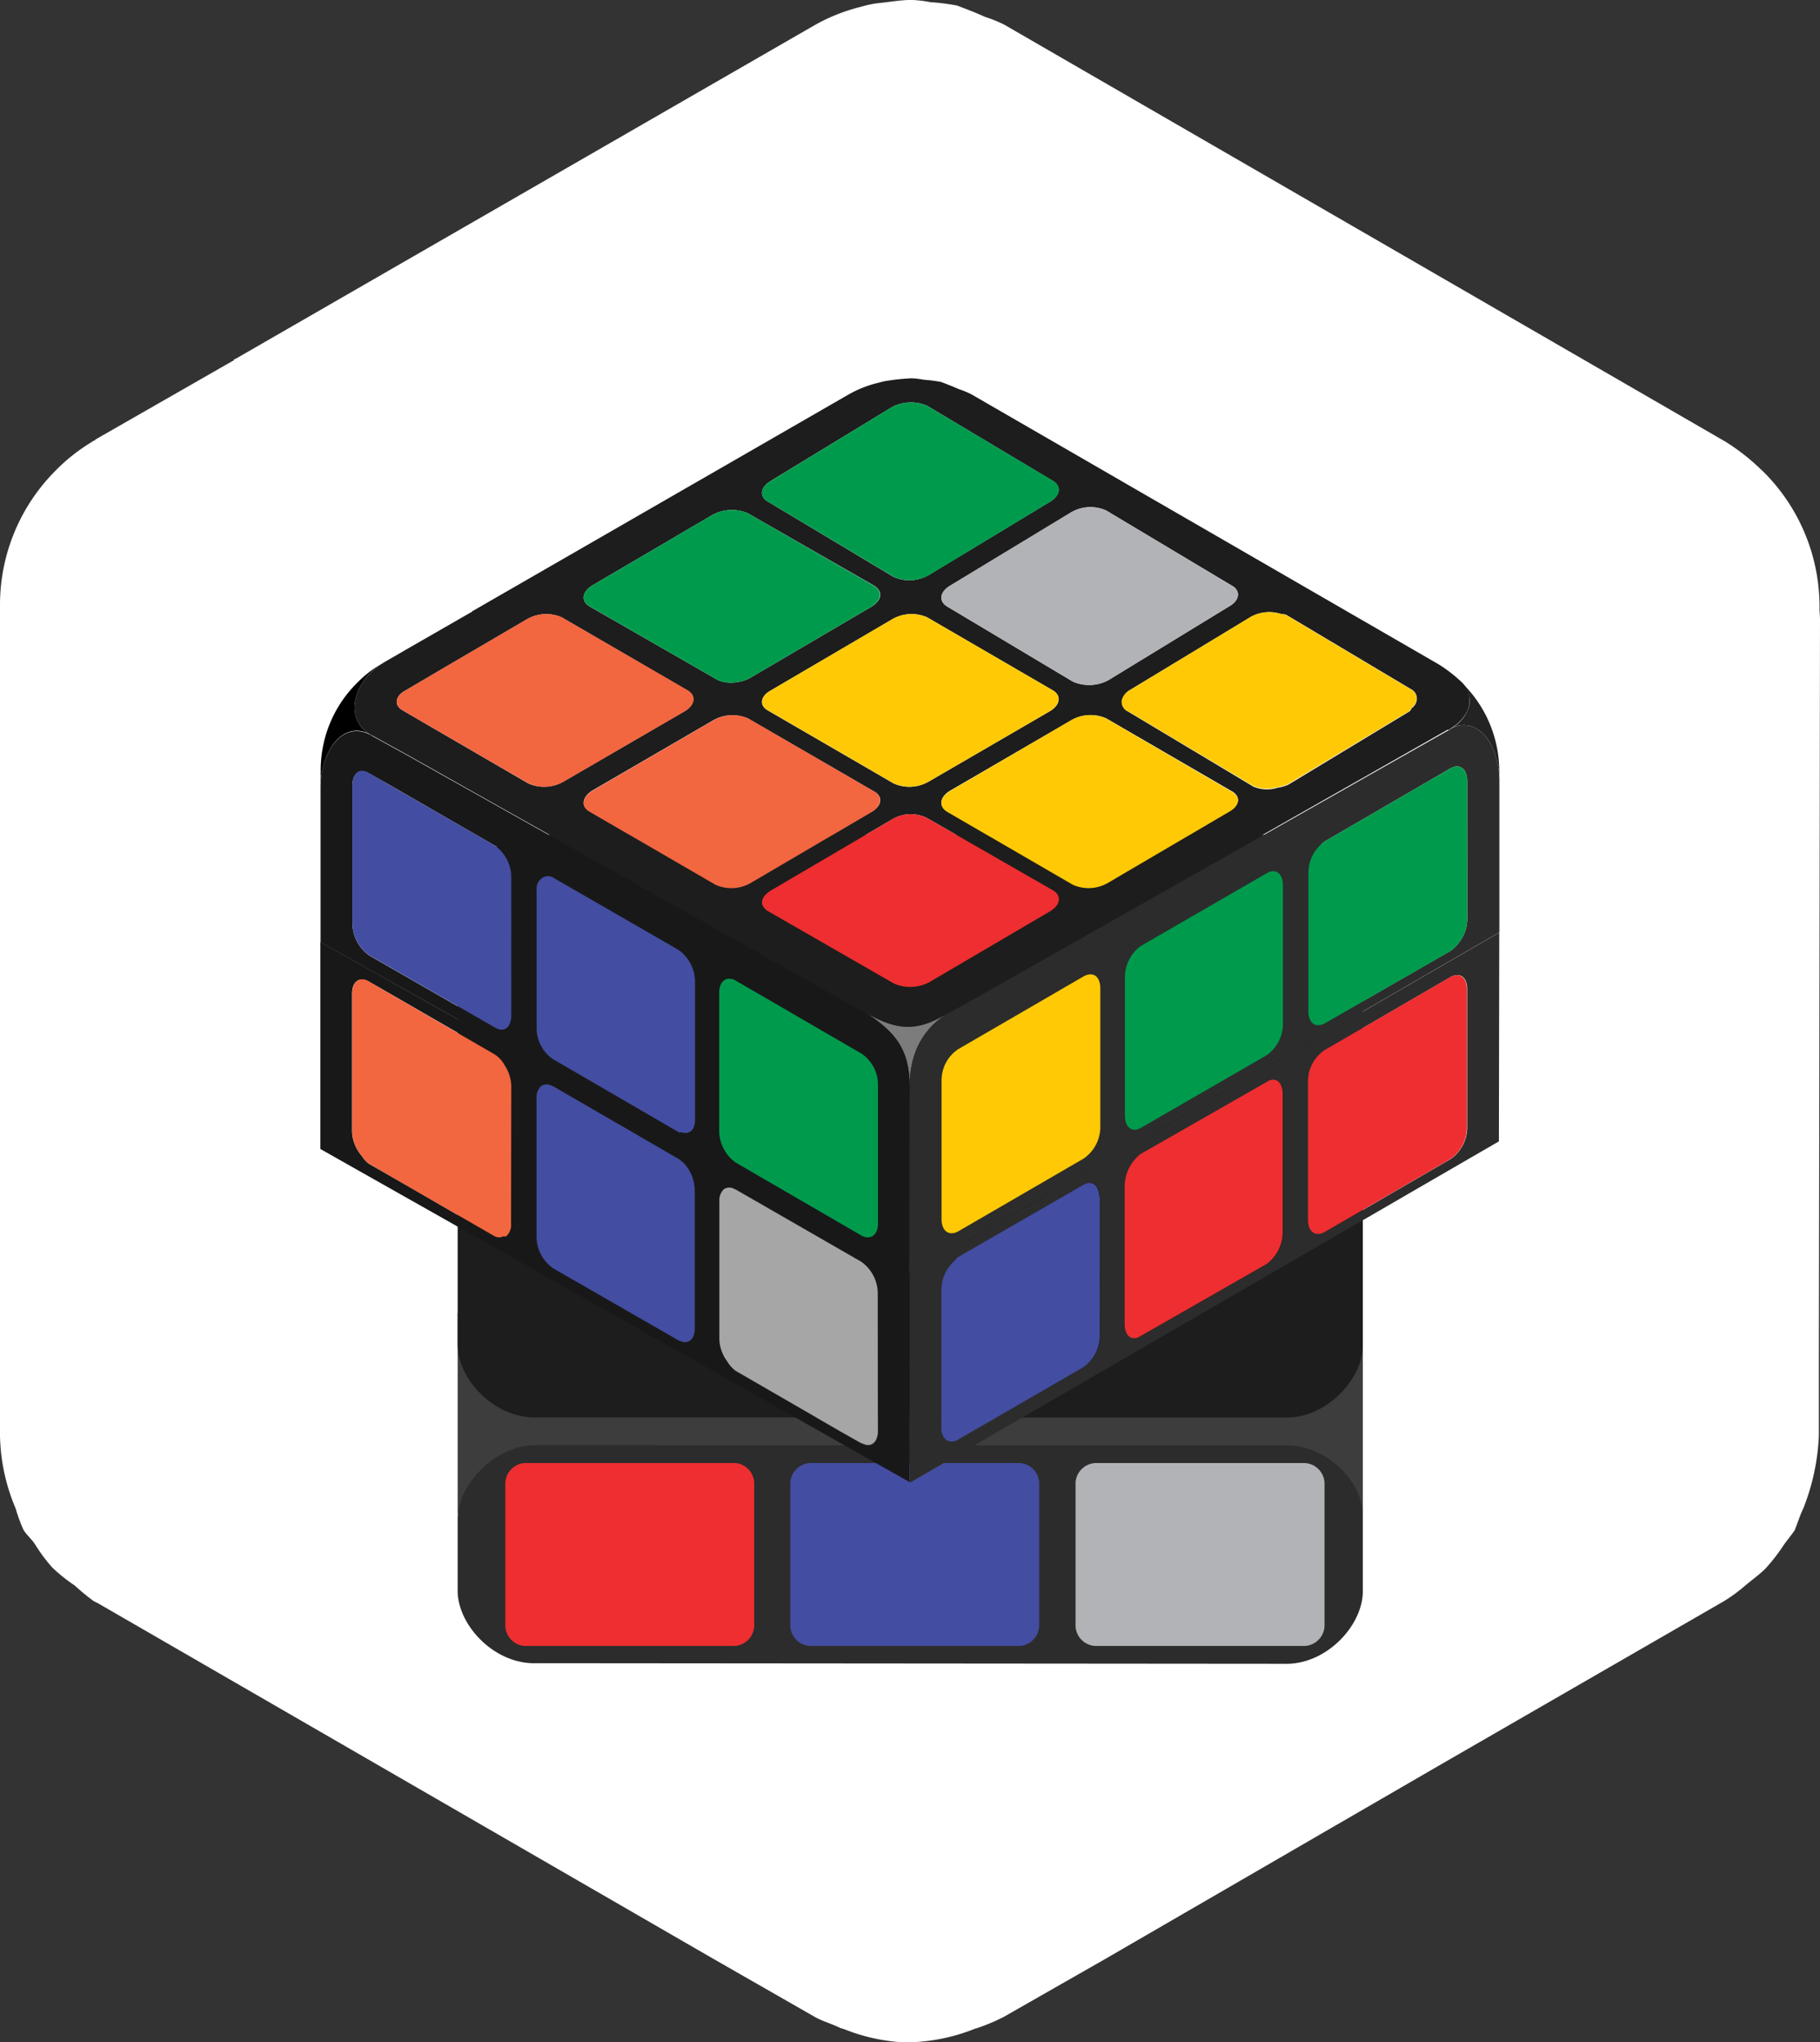 <svg xmlns="http://www.w3.org/2000/svg" viewBox="0 0 306.13 343.38">
  <rect x="0" y="0" width="306.13" height="343.38" fill="#333333" stroke="none"/>
  <defs>
    <style>
      .e339fb92-9342-470f-996f-9f977d5a4eb7 {
        fill: #009a4d;
      }

      .a4dd9ac4-1968-4b92-8756-5b7be2212a1b {
        fill: #fff;
      }

      .f5512e04-8954-4603-9377-012f6840decc {
        fill: #3d3d3d;
      }

      .a330f4c8-d472-4845-89a6-aeb616269051 {
        fill: #2c2c2c;
      }

      .bbd44fba-704d-4fc5-9583-3808186ad0fd {
        fill: #1d1d1d;
      }

      .bd4c3866-68bb-4ee6-889c-6568dc6c63c3 {
        fill: #ee2e30;
      }

      .bdb78401-5216-4099-8e22-a52a6d62fdb4 {
        fill: #b1b3b6;
      }

      .a213b94f-30c6-40df-ab41-0812017f14f1 {
        fill: #434da1;
      }

      .f326d1ca-f37f-4252-8d3e-d3e5b31951ea {
        fill: #232323;
      }

      .aa6af4bf-c899-4b89-a5cc-8da23df1e364 {
        fill: #7c7c7c;
      }

      .f394e1f9-ba12-4f56-bfc9-1d393f464902 {
        fill: #181818;
      }

      .b3b77fbb-42fd-47ee-8891-554b78412510 {
        fill: #ffc906;
      }

      .bf09dced-beaa-4d97-910f-33924a49cc93 {
        fill: #f26640;
      }

      .a395fe43-fdfa-492b-acd7-ad549970aab2 {
        fill: #a6a6a6;
      }
    </style>
  </defs>
  <title>-</title>
  <g id="ac9a6353-4f17-411c-9002-26c1f3d7855f" data-name="Layer 13">
    <g>
      <g>
        <path class="e339fb92-9342-470f-996f-9f977d5a4eb7" d="M11.61,210.28a4.08,4.08,0,0,1,.54.22A3.41,3.41,0,0,0,11.61,210.28Z"/>
        <path class="a4dd9ac4-1968-4b92-8756-5b7be2212a1b" d="M306.13,104.24l-.19,126.92v10.3a37.51,37.51,0,0,1-2.62,12.18c-.56,1.13-.94,2.45-1.5,3.77l-1.7,2.24a31.36,31.36,0,0,1-3.18,4.12c-.94.94-2.24,1.88-3.37,2.82a26.55,26.55,0,0,1-3.56,2.62L241.82,297l-56,32.44-17.05,9.73a33.49,33.49,0,0,1-4.5,1.88c-.11,0-.21.07-.32.09a31.91,31.91,0,0,1-11.84,2.28A31.3,31.3,0,0,1,142,341.2l-.65-.19c-1.5-.75-3-1.13-4.31-1.88l-17-9.73L16.49,269.59l-.75-.38a37.33,37.33,0,0,1-3.18-2.62,27.61,27.61,0,0,1-3.75-3A26.93,26.93,0,0,1,6,259.84c-.57-.95-1.49-1.68-2.06-2.62a27.18,27.18,0,0,1-1.31-3.58A32.75,32.75,0,0,1,0,241.46V101.62A31.91,31.91,0,0,1,9.35,79.13a30.64,30.64,0,0,1,6.2-4.88.66.66,0,0,1,.38-.19l.18-.19,6.2-3.55,17.05-9.76c0-.18,0-.18.19-.18L137.22,4.12a30.89,30.89,0,0,1,7.68-3,16.66,16.66,0,0,1,2.64-.57c1.86-.18,3.93-.56,5.8-.56a20.28,20.28,0,0,1,3.18.38A35.09,35.09,0,0,1,161,.94c1.48.57,3,1.13,4.66,1.89a22.66,22.66,0,0,1,3.21,1.29L290.2,74.25a35.63,35.63,0,0,1,6,4.69c.1.1.18.21.27.31-.09-.1-.17-.21-.25-.31a32,32,0,0,1,9.83,23v.71C306.08,103.15,306.13,103.7,306.13,104.24Z"/>
      </g>
      <g>
        <g>
          <rect class="f5512e04-8954-4603-9377-012f6840decc" x="76.98" y="220.8" width="152.25" height="33.65"/>
          <path class="a330f4c8-d472-4845-89a6-aeb616269051" d="M215.85,279.76c7,.32,13.2-6.16,13.38-11.95V254.6c-.18-5.79-6.43-11.89-13.44-11.56L90.6,243c-7-.33-13.45,6.38-13.62,12.17v12.54c.17,5.79,6.36,12.27,13.38,11.95Z"/>
          <path class="bbd44fba-704d-4fc5-9583-3808186ad0fd" d="M215.85,238.35c7,.33,13.2-6.15,13.38-11.94V151.94c-.18-5.79-6.43-11.89-13.44-11.57l-125.19,0c-7-.32-13.45,6.38-13.62,12.17v73.8c.17,5.79,6.36,12.27,13.38,12Z"/>
          <path class="bd4c3866-68bb-4ee6-889c-6568dc6c63c3" d="M123.56,276.76H88.22A3.49,3.49,0,0,1,85,273.08l0-23.37A3.51,3.51,0,0,1,88.27,246H123.6a3.48,3.48,0,0,1,3.26,3.69l0,23.37A3.5,3.5,0,0,1,123.56,276.76Z"/>
          <path class="bdb78401-5216-4099-8e22-a52a6d62fdb4" d="M219.51,276.76H184.18a3.5,3.5,0,0,1-3.27-3.69l0-23.37a3.51,3.51,0,0,1,3.28-3.69h35.33a3.5,3.5,0,0,1,3.27,3.69l0,23.37A3.5,3.5,0,0,1,219.51,276.76Z"/>
          <path class="a213b94f-30c6-40df-ab41-0812017f14f1" d="M171.53,276.76H136.2a3.5,3.5,0,0,1-3.27-3.69l0-23.37a3.5,3.5,0,0,1,3.27-3.69h35.34a3.49,3.49,0,0,1,3.26,3.69l0,23.37A3.51,3.51,0,0,1,171.53,276.76Z"/>
          <path class="bbd44fba-704d-4fc5-9583-3808186ad0fd" d="M122,172.4H86.7a3.49,3.49,0,0,1-3.27-3.69l0-19.37a3.5,3.5,0,0,1,3.27-3.69h35.31a3.5,3.5,0,0,1,3.27,3.69l0,19.37A3.5,3.5,0,0,1,122,172.4Z"/>
          <path class="bbd44fba-704d-4fc5-9583-3808186ad0fd" d="M122,202.74H86.7a3.5,3.5,0,0,1-3.27-3.7l0-19.37A3.5,3.5,0,0,1,86.74,176h35.31a3.5,3.5,0,0,1,3.27,3.69l0,19.37A3.5,3.5,0,0,1,122,202.74Z"/>
          <path class="bbd44fba-704d-4fc5-9583-3808186ad0fd" d="M122,233.06H86.66a3.5,3.5,0,0,1-3.27-3.69l0-19.37a3.5,3.5,0,0,1,3.27-3.69H122a3.49,3.49,0,0,1,3.27,3.69l0,19.37A3.51,3.51,0,0,1,122,233.06Z"/>
          <path class="bbd44fba-704d-4fc5-9583-3808186ad0fd" d="M170.76,172.4H135.45a3.49,3.49,0,0,1-3.27-3.69l0-19.37a3.51,3.51,0,0,1,3.28-3.69H170.8a3.5,3.5,0,0,1,3.27,3.69l0,19.37A3.5,3.5,0,0,1,170.76,172.4Z"/>
          <path class="bbd44fba-704d-4fc5-9583-3808186ad0fd" d="M170.76,202.74H135.45a3.5,3.5,0,0,1-3.27-3.7l0-19.37a3.51,3.51,0,0,1,3.28-3.69H170.8a3.5,3.5,0,0,1,3.27,3.69l0,19.37A3.5,3.5,0,0,1,170.76,202.74Z"/>
          <path class="bbd44fba-704d-4fc5-9583-3808186ad0fd" d="M170.72,233.06H135.41a3.5,3.5,0,0,1-3.27-3.69l0-19.37a3.5,3.5,0,0,1,3.27-3.69h35.31A3.49,3.49,0,0,1,174,210l0,19.37A3.5,3.5,0,0,1,170.72,233.06Z"/>
          <path class="bbd44fba-704d-4fc5-9583-3808186ad0fd" d="M219.52,172.4H184.21a3.49,3.49,0,0,1-3.27-3.69l0-19.37a3.51,3.51,0,0,1,3.28-3.69h35.31a3.5,3.5,0,0,1,3.27,3.69l0,19.37A3.5,3.5,0,0,1,219.52,172.4Z"/>
          <path class="bbd44fba-704d-4fc5-9583-3808186ad0fd" d="M219.52,202.74H184.21a3.5,3.5,0,0,1-3.27-3.7l0-19.37a3.51,3.51,0,0,1,3.28-3.69h35.31a3.5,3.5,0,0,1,3.27,3.69l0,19.37A3.5,3.5,0,0,1,219.52,202.74Z"/>
          <path class="bbd44fba-704d-4fc5-9583-3808186ad0fd" d="M219.48,233.06H184.17a3.5,3.5,0,0,1-3.27-3.69l0-19.37a3.51,3.51,0,0,1,3.28-3.69h35.31a3.49,3.49,0,0,1,3.27,3.69l0,19.37A3.5,3.5,0,0,1,219.48,233.06Z"/>
        </g>
        <g>
          <path class="f326d1ca-f37f-4252-8d3e-d3e5b31951ea" d="M246.84,119.49a6.38,6.38,0,0,1-2.56,2.88l-.19.11-.18.13a4.31,4.31,0,0,1,4.43-.11c2.15,1.22,3.64,4.37,3.84,8.1v-1a20.74,20.74,0,0,0-6.37-14.87C247.17,116.27,247.57,117.88,246.84,119.49Z"/>
          <path class="aa6af4bf-c899-4b89-a5cc-8da23df1e364" d="M159.09,170.59c-5.1,3-8.25,2.55-13,0,4.5,3,6.92,5.95,6.92,12C153,178,154.6,173.51,159.09,170.59Z"/>
          <path d="M62.68,123.72c-4.74-2.31-3.64-8.62,1.33-12a19.81,19.81,0,0,0-4,3.16,20.63,20.63,0,0,0-6.07,14.57v2.79C54.06,125.78,58.06,120.81,62.68,123.72Z"/>
          <path class="bbd44fba-704d-4fc5-9583-3808186ad0fd" d="M62.68,123.72l5.46,3,74.68,42,3.28,1.82c4.74,2.55,7.89,3,13,0l3.16-1.7,81.24-46.14h.24l.18-.14-.2.09.38-.22.13-.1a6.63,6.63,0,0,0,2.62-2.89,4.3,4.3,0,0,0-1-4.75h0v0a24.12,24.12,0,0,0-3.89-3L163.35,66.28a16.42,16.42,0,0,0-2.07-.85c-1.09-.48-2.06-.85-3-1.21a26.79,26.79,0,0,0-2.92-.37,13.75,13.75,0,0,0-2.06-.24,37,37,0,0,0-3.77.37,11.1,11.1,0,0,0-1.7.36,19.13,19.13,0,0,0-5,1.94L79.56,102.71c-.12,0-.12,0-.12.12l-11,6.32-4,2.31-.12.12a.46.46,0,0,0-.25.12C59,115.1,57.94,121.41,62.68,123.72Zm57.68,25L99.23,136.47c-1.58-.85-1.34-2.43.36-3.52l20.28-11.78a6.53,6.53,0,0,1,5.95-.36L147,133.07c1.58.85,1.34,2.43-.36,3.4l-20.28,11.9A6.53,6.53,0,0,1,120.36,148.73Zm9.35-32.66L150,104.17a6.5,6.5,0,0,1,5.95-.37l21.13,12.27c1.45.85,1.33,2.43-.49,3.52L156.3,131.37a6.5,6.5,0,0,1-6,.36l-21.13-12.26C127.64,118.62,127.89,117,129.71,116.07Zm46.87,37.16-20.28,11.9a6.85,6.85,0,0,1-6,.24l-21.13-12.14c-1.58-1-1.33-2.43.49-3.52L150,137.81a6.11,6.11,0,0,1,5.95-.25l21.13,12.15C178.52,150.56,178.4,152.13,176.58,153.23Zm30.12-16.76-20.28,11.9a6.5,6.5,0,0,1-5.95.36l-21.13-12.26c-1.46-.85-1.34-2.43.48-3.52l20.28-11.78a6.5,6.5,0,0,1,6-.36l21.13,12.26C208.76,133.92,208.52,135.5,206.7,136.47Zm8.69-33.26c.31.1.71.05,1,.2l0,0h0L237.54,116a1.74,1.74,0,0,1,.78,1.46,2,2,0,0,1-.8,1.57c-.2.2-.19.43-.47.61l-19.63,11.87-.66.4a6.35,6.35,0,0,1-1.84.54,5.88,5.88,0,0,1-4.1-.18l-21-12.58-.12-.07a1.75,1.75,0,0,1-1-1.73,2.73,2.73,0,0,1,1.4-1.89l20.28-12.27A6.43,6.43,0,0,1,215.39,103.21ZM186.05,85.83l21.13,12.63c1.58.85,1.34,2.55-.48,3.52l-20.28,12.39a6.85,6.85,0,0,1-5.95.24L159.34,102c-1.46-.85-1.34-2.43.48-3.52L180.1,86.2A6.47,6.47,0,0,1,186.05,85.83Zm-56.34-5L150,68.47a6.85,6.85,0,0,1,5.95-.24l21.13,12.62c1.45.85,1.33,2.43-.49,3.53L156.3,96.64a6.5,6.5,0,0,1-6,.36L129.22,84.38C127.64,83.53,127.89,81.83,129.71,80.85ZM99.59,98.46l20.28-11.9a6.87,6.87,0,0,1,5.95-.24L147,98.46c1.58,1,1.34,2.43-.36,3.52l-20.28,11.9c-1.82,1.1-4.49,1.22-6,.25L99.23,102C97.65,101.13,97.89,99.55,99.59,98.46ZM68.26,116.07l6.8-4,13.48-7.89a6.5,6.5,0,0,1,5.95-.37l21.13,12.27c1.46.85,1.34,2.43-.48,3.52L94.86,131.37a6.53,6.53,0,0,1-6,.36L70.69,121.17l-2.91-1.7C66.2,118.62,66.44,117,68.26,116.07Z"/>
          <path class="f394e1f9-ba12-4f56-bfc9-1d393f464902" d="M153,182.61c0-6.07-2.42-9-6.92-12l-3.28-1.82-74.68-42-5.46-3c-4.62-2.91-8.62,2.06-8.74,8.5v26.14L153,214.11Zm-67-11.9c0,2.07-1.21,3-2.79,2.07L62.07,160.63h0a6.7,6.7,0,0,1-2.79-5.34v-23.2c0-2.06,1.21-3,2.79-2.06l3.64,2.06,17.49,10.08h0c1.58.85,2.79,3.28,2.79,5.34Zm31,17.61c0,1.83-1.1,2.49-2.35,2.08-.17-.06-.28.09-.47,0L93,178.17a6.62,6.62,0,0,1-2.76-5.27V149.63a2.12,2.12,0,0,1,1.1-2.12,1.7,1.7,0,0,1,1.72,0l20.2,11.73.9.52h0A6.85,6.85,0,0,1,117,165Zm30.72,17.37c0,1.94-1.21,2.91-2.79,2.06l-21.13-12.26a6.62,6.62,0,0,1-2.79-5.23V167c0-2.06,1.33-2.91,2.79-2.06l21.13,12.26a6.31,6.31,0,0,1,2.79,5.22Z"/>
          <path class="b3b77fbb-42fd-47ee-8891-554b78412510" d="M186.05,120.81a6.5,6.5,0,0,0-6,.36L159.82,133c-1.82,1.09-1.94,2.67-.48,3.52l21.13,12.26a6.5,6.5,0,0,0,5.95-.36l20.28-11.9c1.82-1,2.06-2.55.48-3.4Z"/>
          <path class="bf09dced-beaa-4d97-910f-33924a49cc93" d="M147,133.07l-21.13-12.26a6.53,6.53,0,0,0-5.95.36L99.59,133c-1.7,1.09-1.94,2.67-.36,3.52l21.13,12.26a6.53,6.53,0,0,0,6-.36l20.28-11.9C148.29,135.5,148.53,133.92,147,133.07Z"/>
          <path class="b3b77fbb-42fd-47ee-8891-554b78412510" d="M156.3,131.37l20.28-11.78c1.82-1.09,1.94-2.67.49-3.52L155.94,103.8a6.5,6.5,0,0,0-5.95.37l-20.28,11.9c-1.82,1-2.07,2.55-.49,3.4l21.13,12.26A6.5,6.5,0,0,0,156.3,131.37Z"/>
          <path class="bdb78401-5216-4099-8e22-a52a6d62fdb4" d="M159.34,102l21.13,12.63a6.85,6.85,0,0,0,5.95-.24L206.7,102c1.82-1,2.06-2.67.48-3.52L186.05,85.83a6.47,6.47,0,0,0-6,.37L159.82,98.46C158,99.55,157.88,101.13,159.34,102Z"/>
          <path class="bd4c3866-68bb-4ee6-889c-6568dc6c63c3" d="M155.94,137.56a6.11,6.11,0,0,0-5.95.25l-20.28,11.9c-1.82,1.09-2.07,2.55-.49,3.52l21.13,12.14a6.85,6.85,0,0,0,6-.24l20.28-11.9c1.82-1.1,1.94-2.67.49-3.52Z"/>
          <path class="b3b77fbb-42fd-47ee-8891-554b78412510" d="M210.4,103.71,190.12,116a2.73,2.73,0,0,0-1.46,1.85,1.85,1.85,0,0,0,1,1.75l.08,0,21,12.52a5.78,5.78,0,0,0,4.12.24,6.85,6.85,0,0,0,1.85-.54l.65-.4L237,119.59c.29-.18.28-.41.48-.61a2.1,2.1,0,0,0,.8-1.57,1.69,1.69,0,0,0-.82-1.4l-21.1-12.57c-.27-.17-.69-.12-1-.23A6.46,6.46,0,0,0,210.4,103.71Z"/>
          <path class="bf09dced-beaa-4d97-910f-33924a49cc93" d="M70.69,121.17l18.22,10.56a6.53,6.53,0,0,0,6-.36l20.28-11.78c1.82-1.09,1.94-2.67.48-3.52L94.49,103.8a6.5,6.5,0,0,0-5.95.37l-13.48,7.89-6.8,4c-1.82,1-2.06,2.55-.48,3.4Z"/>
          <path class="e339fb92-9342-470f-996f-9f977d5a4eb7" d="M120.36,114.13c1.46,1,4.13.85,6-.25L146.59,102c1.7-1.09,1.94-2.55.36-3.52L125.82,86.32a6.87,6.87,0,0,0-5.95.24L99.59,98.46c-1.7,1.09-1.94,2.67-.36,3.52Z"/>
          <path class="e339fb92-9342-470f-996f-9f977d5a4eb7" d="M150.35,97a6.5,6.5,0,0,0,6-.36l20.28-12.26c1.82-1.1,1.94-2.68.49-3.53L155.94,68.23a6.85,6.85,0,0,0-5.95.24L129.71,80.85c-1.82,1-2.07,2.68-.49,3.53Z"/>
          <path class="a213b94f-30c6-40df-ab41-0812017f14f1" d="M86,170.71v-23.2a6.54,6.54,0,0,0-2.79-5.34L65.71,132.1,62.07,130c-1.58-1-2.79,0-2.79,2.07v23.19a6.69,6.69,0,0,0,2.79,5.34l21.12,12.14C84.77,173.74,86,172.77,86,170.71Z"/>
          <path class="a213b94f-30c6-40df-ab41-0812017f14f1" d="M116.9,188.3V165a6.59,6.59,0,0,0-2.75-5.26l-.91-.53L93,147.55a1.64,1.64,0,0,0-1.66,0,2.12,2.12,0,0,0-1.08,2.07V172.9a6.31,6.31,0,0,0,2.8,5.22l21.13,12.27c.16.09.28,0,.44,0C115.88,190.8,116.9,190.09,116.9,188.3Z"/>
          <path class="e339fb92-9342-470f-996f-9f977d5a4eb7" d="M123.76,164.89c-1.46-.85-2.79,0-2.79,2.06v23.31a6.62,6.62,0,0,0,2.79,5.23l21.13,12.26c1.58.85,2.79-.12,2.79-2.06V182.37a6.31,6.31,0,0,0-2.79-5.22Z"/>
          <path class="a330f4c8-d472-4845-89a6-aeb616269051" d="M248.34,122.5a4.29,4.29,0,0,0-4.61.25l-81.48,46.14-3.16,1.7c-4.49,2.92-6.07,7.41-6.07,12l-.1,31.44.2.11,99.08-57.37,0-25.66c0-.19,0-.35,0-.53v.53C252.12,127.15,250.58,123.79,248.34,122.5Zm-63.26,67a6.48,6.48,0,0,1-2.79,5.22L161.16,207c-1.58.85-2.79-.12-2.79-2.06V181.64a6.31,6.31,0,0,1,2.79-5.22l21.13-12.26c1.58-.85,2.79,0,2.79,2.06Zm30.72-17.37a6.51,6.51,0,0,1-2.67,5.22l-21.25,12.27c-1.46.85-2.67-.12-2.67-2.07V164.28a6.51,6.51,0,0,1,2.67-5.22l21.25-12.27c1.46-.85,2.67.12,2.67,2.07Zm31-17.61a6.74,6.74,0,0,1-2.79,5.35l-21.13,12.14c-1.58.85-2.8,0-2.8-2.06V146.67a6.49,6.49,0,0,1,2.8-5.22L244,129.18c1.57-.85,2.79.13,2.79,2.19Z"/>
          <path class="e339fb92-9342-470f-996f-9f977d5a4eb7" d="M244,129.18l-21.13,12.27a6.49,6.49,0,0,0-2.8,5.22V170c0,2.06,1.22,2.91,2.8,2.06L244,159.91a6.74,6.74,0,0,0,2.79-5.35V131.37C246.77,129.31,245.55,128.33,244,129.18Z"/>
          <path class="e339fb92-9342-470f-996f-9f977d5a4eb7" d="M213.13,146.79l-21.25,12.27a6.51,6.51,0,0,0-2.67,5.22v23.31c0,1.95,1.21,2.92,2.67,2.07l21.25-12.27a6.51,6.51,0,0,0,2.67-5.22V148.86C215.8,146.91,214.59,145.94,213.13,146.79Z"/>
          <path class="b3b77fbb-42fd-47ee-8891-554b78412510" d="M182.29,164.16l-21.13,12.26a6.31,6.31,0,0,0-2.79,5.22V205c0,1.94,1.21,2.91,2.79,2.06l21.13-12.26a6.48,6.48,0,0,0,2.79-5.22V166.22C185.08,164.16,183.87,163.31,182.29,164.16Z"/>
        </g>
        <g>
          <path class="f394e1f9-ba12-4f56-bfc9-1d393f464902" d="M153,214.13,53.89,158.39V193.2l99.09,56Zm-67-8.3a2.52,2.52,0,0,1-.81,2.08c-.12.09-.33,0-.47,0a1.67,1.67,0,0,1-1.51,0l-13.93-8.09L62,195.65a5,5,0,0,1-1.14-1.29,6.62,6.62,0,0,1-1.64-4V167.1c0-2.07,1.21-2.92,2.79-2.07l1.76,1,19.4,11.19a5.47,5.47,0,0,1,1.64,1.86A6.53,6.53,0,0,1,86,182.52Zm31,17.49c0,2-1.23,2.9-2.61,2.13-.08,0-.13,0-.21,0L92.94,213.22A6.58,6.58,0,0,1,90.18,208V184.69c0-.06,0-.06,0-.12a2.61,2.61,0,0,1,.76-2h0a1.65,1.65,0,0,1,1.9,0s0,0,0,0l.44.25,20.74,11.92A6.38,6.38,0,0,1,116,197l0,0a6.71,6.71,0,0,1,.87,3.1Zm28,19.47s0,0-.06,0l-3.6-2.07-17.57-10.1a6.49,6.49,0,0,1-1.44-1.67,6.16,6.16,0,0,1-.62-1,6.49,6.49,0,0,1-.74-2.66V202.07a2.63,2.63,0,0,1,.85-2.17h0a1.57,1.57,0,0,1,1.76,0c.07,0,.11,0,.18,0l21.17,12.22a6.6,6.6,0,0,1,2.76,5.26V240.7s0,0,0,.06C147.6,242.71,146.45,243.63,145,242.79Z"/>
          <path class="bf09dced-beaa-4d97-910f-33924a49cc93" d="M86,182.52a6.77,6.77,0,0,0-1.12-3.41,5,5,0,0,0-1.67-1.81L63.79,166.06,62,165c-1.52-.88-2.76.06-2.76,2.09v23.26a6.65,6.65,0,0,0,1.62,4A4.6,4.6,0,0,0,62,195.63l7.2,4.18,14,8.06a1.59,1.59,0,0,0,1.48,0c.14,0,.35.09.47,0a2.57,2.57,0,0,0,.81-2.12Z"/>
          <path class="a213b94f-30c6-40df-ab41-0812017f14f1" d="M116.86,223.36V200.1a6.8,6.8,0,0,0-.81-3.07l0,0a5.36,5.36,0,0,0-1.93-2.17l-20.72-12-.39-.22-.1,0a1.7,1.7,0,0,0-1.9,0h0a2.58,2.58,0,0,0-.76,2c0,.05,0,.08,0,.13v23.2A6.56,6.56,0,0,0,93,213.24l21.13,12.14c.07.05.12,0,.19.07C115.72,226.11,116.86,225.28,116.86,223.36Z"/>
          <path class="a395fe43-fdfa-492b-acd7-ad549970aab2" d="M147.64,217.49a6.56,6.56,0,0,0-2.79-5.34L123.72,200c-.07,0-.12,0-.18-.06a1.69,1.69,0,0,0-1.76,0h0A2.59,2.59,0,0,0,121,202v23.26a6.64,6.64,0,0,0,.69,2.63,6.16,6.16,0,0,0,.62,1,5.34,5.34,0,0,0,1.44,1.62l17.57,10.15,3.56,2s.06,0,.1,0c1.47.79,2.65-.09,2.68-2,0,0,0,0,0-.08Z"/>
          <path class="a330f4c8-d472-4845-89a6-aeb616269051" d="M153.12,214.17l-.1-.06V249.2l.1.06,99-57.34.06-35.12Zm32,10.35a6.7,6.7,0,0,1-2.79,5.34l-15.45,8.88-5.7,3.29a1.68,1.68,0,0,1-1.95,0,2.48,2.48,0,0,1-.82-2.12V216.62a6.57,6.57,0,0,1,2.26-4.64c.19-.16.31-.46.51-.57l.7-.4,20.45-11.87c1.44-.78,2.47.1,2.65,1.8,0,.15.13.18.13.33h0s0,0,0,0Zm30.72-17.37a6.76,6.76,0,0,1-2.67,5.34l-21.25,12.15c-1.46,1-2.67,0-2.67-2.07V199.38a6.94,6.94,0,0,1,2.67-5.34l21.25-12.15c1.46-1,2.67,0,2.67,2.07ZM244,194.89l-21.13,12.26c-1.58.85-2.8-.12-2.8-2.06V181.77a6.31,6.31,0,0,1,2.8-5.22L244,164.28c1.57-.84,2.79,0,2.79,2.07v23.31A6.51,6.51,0,0,1,244,194.89Z"/>
          <path class="bd4c3866-68bb-4ee6-889c-6568dc6c63c3" d="M243.93,164.3,222.8,176.57a6.33,6.33,0,0,0-2.79,5.22V205.1c0,2,1.22,2.92,2.79,2.07l21.13-12.27a6.47,6.47,0,0,0,2.8-5.22V166.37C246.73,164.3,245.51,163.45,243.93,164.3Z"/>
          <path class="bd4c3866-68bb-4ee6-889c-6568dc6c63c3" d="M213.09,181.91l-21.25,12.14a7,7,0,0,0-2.67,5.35v23.19c0,2.07,1.21,3,2.67,2.07l21.25-12.15a6.76,6.76,0,0,0,2.67-5.34V184C215.76,181.91,214.55,180.94,213.09,181.91Z"/>
          <path class="a213b94f-30c6-40df-ab41-0812017f14f1" d="M185,224.56V201.3c0-.16-.1-.19-.12-.34-.17-1.71-1.23-2.56-2.63-1.75L161.79,211l-.67.39c-.21.11-.34.42-.53.58a6.65,6.65,0,0,0-2.25,4.7V240a2.6,2.6,0,0,0,.8,2.12,1.82,1.82,0,0,0,2-.06l5.67-3.26,15.48-8.94A6.58,6.58,0,0,0,185,224.56Z"/>
        </g>
      </g>
    </g>
  </g>
</svg>
